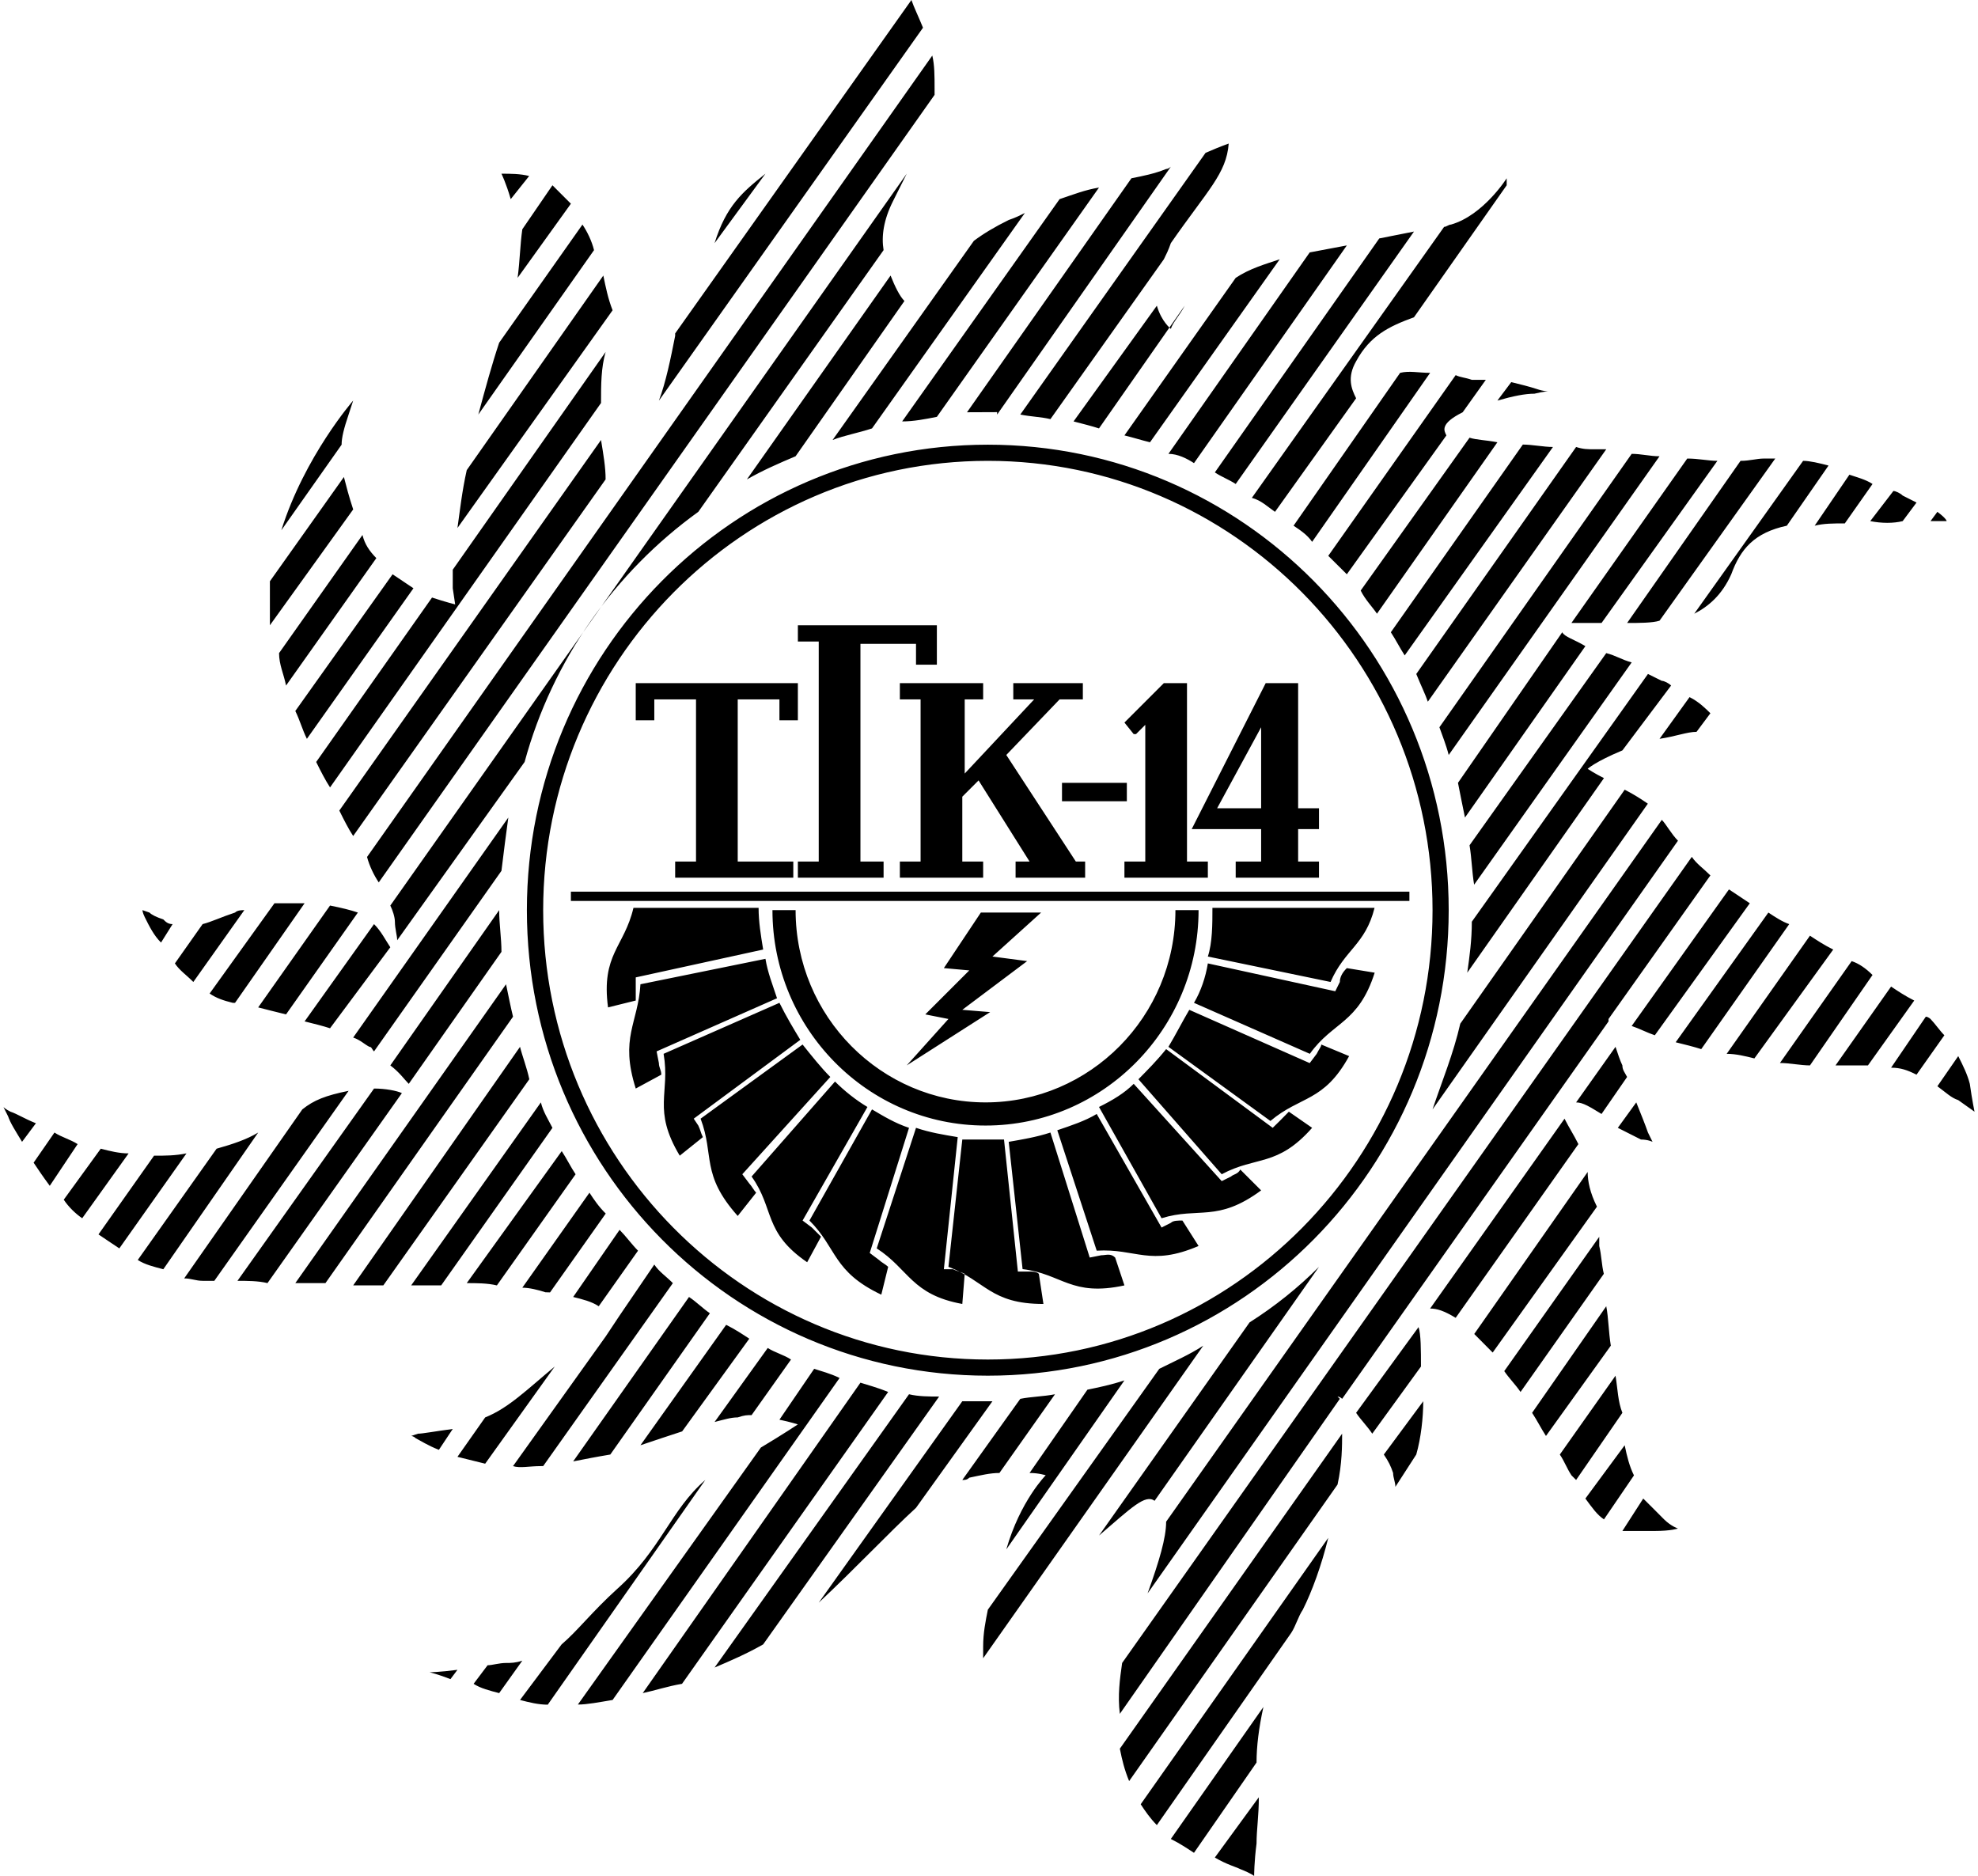 <?xml version="1.0" encoding="UTF-8"?>
<!DOCTYPE svg PUBLIC "-//W3C//DTD SVG 1.1//EN" "http://www.w3.org/Graphics/SVG/1.1/DTD/svg11.dtd">
<!-- Creator: CorelDRAW 2017 -->
<svg xmlns="http://www.w3.org/2000/svg" xml:space="preserve" width="155px" height="147px" version="1.1" style="shape-rendering:geometricPrecision; text-rendering:geometricPrecision; image-rendering:optimizeQuality; fill-rule:evenodd; clip-rule:evenodd"
viewBox="0 0 155 147.52"
 xmlns:xlink="http://www.w3.org/1999/xlink">
 <defs>
  <style type="text/css">
   <![CDATA[
    .fil0 {fill:#000000}
   ]]>
  </style>
 </defs>
 <g id="Слой_x0020_1">
  <path class="fil0" d="M110.01 61.37l0 0 0 0c0,0 0,0 0,0zm-20.04 63.93l41.71 -59.19c-0.54,-0.55 -0.91,-1.27 -1.27,-1.64l-38.98 55.19c0,1.27 -0.54,3.09 -1.46,5.64zm-59.55 -41.52c0.72,0.54 1.09,1.09 1.45,1.45l7.29 -10.38c0,-1.09 -0.18,-2.18 -0.18,-3.28l-8.56 12.21zm12.56 17.85l4.38 -6.2c-0.55,-0.54 -0.92,-1.09 -1.28,-1.64l-5.28 7.47c0.55,0 1.27,0.18 1.82,0.36 0.18,0.01 0.18,0.01 0.36,0.01zm47.54 16.39l12.93 -18.4c-1.64,1.64 -3.46,3.1 -5.46,4.37l-11.84 16.76c2.55,-2.19 3.64,-3.28 4.37,-2.73zm-54.09 -17.12c0.73,0 1.64,0 2.37,0.18l6.19 -8.74c-0.37,-0.55 -0.73,-1.28 -1.09,-1.82l-7.47 10.38zm22.4 10.38l3.1 -4.37c-0.55,-0.37 -1.28,-0.55 -1.83,-0.91l-4.18 5.82c0.72,-0.18 1.27,-0.36 1.82,-0.36 0.54,-0.18 0.72,-0.18 1.09,-0.18zm-10.56 13.66c-2.01,1.82 -3.1,3.28 -4.38,4.37l-3.27 4.37c0.72,0.19 1.45,0.37 2.18,0.37l12.39 -17.67c-2.74,2.37 -3.46,5.46 -6.92,8.56zm-8.75 5.83c-0.54,0 -1.09,0.18 -1.45,0.18l-1.1 1.46c0.55,0.36 1.28,0.54 2.01,0.73l1.82 -2.55c-0.55,0.18 -0.91,0.18 -1.28,0.18zm-4.19 -18.4c-1.45,0.19 -2.36,0.37 -2.73,0.37 -0.54,0.18 -0.54,0.18 -0.54,0.18 0,0 0.18,0 0.36,0.18 0.36,0.18 0.91,0.55 1.82,0.91l1.09 -1.64zm8.02 -4.91c-2.19,1.82 -3.64,3.27 -5.47,4l-2.18 3.1c0.73,0.18 1.46,0.36 2.18,0.54l5.47 -7.64zm-1.09 7.83l0.18 0 10.2 -14.39c-0.55,-0.55 -1.1,-0.91 -1.46,-1.46l-2.73 4.01 -1.09 1.64 -7.29 10.2c0.55,0.18 1.27,0 2.19,0zm16.39 -10.02c-0.55,-0.36 -1.1,-0.73 -1.82,-1.09l-6.74 9.47c1.09,-0.37 2.18,-0.73 3.28,-1.09l5.28 -7.29zm-8.75 -6.92c-0.54,-0.55 -0.91,-1.09 -1.45,-1.64l-3.65 5.28c0.73,0.18 1.46,0.36 2.01,0.73l3.09 -4.37zm13.85 9.29l-2.73 4c0.91,0.19 1.45,0.37 1.45,0.37 0,0 -1.09,0.73 -2.91,1.82l-14.39 20.21c0.73,0 1.64,-0.18 2.73,-0.36l17.85 -25.32c-0.73,-0.36 -1.46,-0.54 -2,-0.72zm27.14 0l-13.48 18.94c-0.18,0.91 -0.37,1.82 -0.37,2.91l0 0.91 17.31 -24.58c-1.1,0.72 -2.37,1.27 -3.46,1.82zm-8.2 2c-0.91,0.18 -1.82,0.18 -2.73,0.36l-4.56 6.38c0.19,0 0.37,0 0.55,-0.18 0.91,-0.19 1.64,-0.37 2.37,-0.37l4.37 -6.19zm5.46 -1.09c-1.09,0.36 -2,0.54 -2.91,0.73l-4.55 6.55c0.72,0 1.27,0.18 1.27,0.18 0,0 -2,2.01 -3.1,5.83l9.29 -13.29zm-20.76 0.18l-17.12 24.41c0.91,-0.19 2,-0.55 3.09,-0.73l16.21 -22.95c-0.9,-0.37 -1.63,-0.55 -2.18,-0.73zm3.82 0.91l-15.29 21.49c1.27,-0.54 2.54,-1.09 3.82,-1.82l13.84 -19.49c-0.73,0 -1.64,0 -2.37,-0.18zm6.02 0.55c-0.55,0 -1.28,0 -1.83,0l-11.29 15.84c3.1,-2.91 5.47,-5.46 7.65,-7.46l6.01 -8.38 -0.54 0zm-21.68 -6.92c-0.54,-0.37 -1.09,-0.92 -1.64,-1.28l-9.11 12.93c0.92,-0.18 1.83,-0.36 2.92,-0.54l7.83 -11.11zm49.36 6.55c0,0 0.18,0 0.36,0.18l20.95 -29.68c0,0 0,-0.19 0,-0.19 0,0 0,0 0,0l8.01 -11.29c-0.54,-0.54 -1.09,-0.91 -1.46,-1.46l-44.8 63.39c-0.18,1.27 -0.36,2.55 -0.18,4l17.3 -24.77c-0.18,-0.18 -0.18,-0.18 -0.18,-0.18zm-48.99 -90.7l4 -5.46c-1.82,1.45 -3.09,2.54 -4,5.46zm95.62 61.01c0,0 -0.19,-0.18 -0.37,-0.18l-2.73 4.01c0.73,0 1.27,0.18 2,0.55l2.19 -3.1c-0.37,-0.37 -0.73,-0.91 -1.09,-1.28zm-14.21 -9.1c-0.55,-0.37 -1.09,-0.73 -1.64,-1.09l-7.65 10.74c0.55,0.18 1.27,0.55 1.82,0.73l7.47 -10.38zm8.01 4.55l-5.64 8.01c0.73,0 1.64,0.19 2.36,0.19l4.92 -7.11c-0.54,-0.54 -1.09,-0.91 -1.64,-1.09zm-54.64 67.94l10.57 -15.12c0.36,-0.55 0.54,-1.27 0.91,-1.82 0.73,-1.46 1.46,-3.46 2,-5.65l-14.75 20.95c0.36,0.55 0.73,1.09 1.27,1.64zm57.74 -65.94l-4.37 6.2c0.18,0 0.36,0 0.54,0l2.01 0 3.64 -5.1c-0.73,-0.37 -1.27,-0.73 -1.82,-1.1zm-9.65 -5.82l-7.29 10.2c0.73,0.18 1.46,0.36 2.01,0.54l6.92 -9.83c-0.55,-0.19 -1.1,-0.55 -1.64,-0.91zm3.27 1.82l-6.55 9.29c0.73,0 1.46,0.18 2.18,0.36l6.2 -8.56c-0.73,-0.36 -1.28,-0.73 -1.83,-1.09zm-53.54 66.48l16.39 -23.32c0.36,-1.64 0.36,-3.09 0.36,-4l-17.48 24.77c0.18,0.91 0.36,1.64 0.73,2.55zm-47.18 -126.22c-0.72,-0.18 -1.45,-0.18 -2.18,-0.18 0,0 0.36,0.72 0.73,2l1.45 -1.82zm-6.19 118.2l0.55 -0.73c-1.46,0.19 -2.19,0.19 -2.19,0.19 0,0 0.73,0.18 1.64,0.54zm92.34 -18.39l-3.09 4.19c0.54,0.73 0.91,1.27 1.46,1.64l2.36 -3.46c-0.36,-0.73 -0.54,-1.46 -0.73,-2.37zm1.46 4.19l-1.64 2.55c0.37,0 0.55,0 1.09,0l1.46 0c1.28,0 1.82,-0.19 1.82,-0.19 0,0 -0.54,-0.18 -1.09,-0.72 -0.55,-0.55 -1.09,-1.1 -1.64,-1.64zm-116.56 -43.72l0.91 -1.45c-0.37,0 -0.55,-0.19 -0.73,-0.37 -0.55,-0.18 -0.91,-0.36 -1.09,-0.54 -0.55,-0.19 -0.55,-0.19 -0.55,-0.19 0,0 0,0.19 0.18,0.55 0.36,0.73 0.73,1.46 1.28,2zm14.75 -41.52c0.36,-1.1 0.36,-1.1 0.36,-1.1 0,0 -3.82,4.38 -5.65,10.2l4.74 -6.73c0,-0.55 0.18,-1.28 0.55,-2.37zm66.48 113.1l4.92 -7.1c0,-1.28 0.18,-2.73 0.54,-4.37l-7.28 10.38c0.72,0.36 1.27,0.73 1.82,1.09zm3.64 1.28c0.91,0.36 1.09,0.54 1.09,0.54 0,0 0,-1.09 0.19,-2.55 0,-1.09 0.18,-2.18 0.18,-3.64l-3.46 4.74c0.91,0.54 1.64,0.73 2,0.91zm29.51 -38.8l-4.38 6.2c0.37,0.54 0.55,1.09 0.92,1.64 0.18,0.18 0.18,0.18 0.36,0.36l3.64 -5.28c-0.36,-0.91 -0.36,-1.82 -0.54,-2.92zm-1.28 -10.2c0,-0.36 0,-0.54 0,-0.72l-7.47 10.56c0.37,0.55 0.91,1.09 1.28,1.64l6.55 -9.29c-0.18,-0.73 -0.18,-1.46 -0.36,-2.19zm-14.21 6.38l-4.91 6.74c0.36,0.54 0.91,1.09 1.27,1.64l3.83 -5.28c0,-1.28 0,-2.56 -0.19,-3.1zm-2 11.47c0,0.37 0.18,0.73 0.18,1.09l1.64 -2.54c0.37,-1.28 0.55,-2.92 0.55,-4.19l-3.1 4.19c0.37,0.54 0.55,0.91 0.73,1.45zm15.3 -23.67l-8.92 12.74c0.54,0.55 0.91,0.92 1.45,1.46l8.2 -11.47c-0.55,-1.1 -0.73,-2.01 -0.73,-2.73zm-1.82 -4.19l-10.57 14.93c0.55,0 1.1,0.18 2.01,0.73l9.65 -13.66c-0.36,-0.73 -0.73,-1.28 -1.09,-2zm4.01 -5.65l-3.1 4.37c0.55,0 1.09,0.36 2,0.91l2.01 -2.91c-0.19,-0.37 -0.37,-0.55 -0.37,-0.91 -0.18,-0.37 -0.36,-0.91 -0.54,-1.46zm-102.91 -24.22l8.38 -11.84c-0.55,-0.37 -1.09,-0.73 -1.64,-1.1l-7.65 10.75c0.36,0.73 0.55,1.46 0.91,2.19zm-7.65 20.03c0.55,0.37 1.09,0.55 1.82,0.73 0,0 0,0 0.18,0l5.47 -7.83c-0.73,0 -1.64,0 -2.37,0l-5.1 7.1zm2.73 -6.56c-0.18,0 -0.54,0 -0.73,0.19 -1.09,0.36 -1.82,0.72 -2.55,0.91l-2.18 3.09c0.36,0.55 0.91,0.91 1.45,1.46l4.01 -5.65zm107.1 31.15l-5.83 8.38c0.36,0.54 0.73,1.27 1.09,1.82l5.1 -7.1c-0.18,-1.1 -0.18,-2.19 -0.36,-3.1zm-79.05 -68.12l-20.58 29.14c0.36,0.73 0.73,1.46 1.09,2l19.85 -28.04c0.01,-0.91 -0.18,-2.01 -0.36,-3.1zm-19.49 46.99c0.55,0.18 0.91,0.55 1.28,0.73 0.18,0 0.18,0.18 0.36,0.36l10.02 -14.2c0.18,-1.46 0.36,-2.92 0.54,-4.19l-12.2 17.3zm124.58 -41.34l-0.54 0.73c0.72,0 1.27,0 1.27,0 0,0 0,-0.19 -0.73,-0.73zm-121.66 34.24c-0.37,-0.55 -0.73,-1.28 -1.28,-1.82l-5.46 7.65c0.73,0.18 1.45,0.36 2,0.54l4.74 -6.37zm-2.55 -2.73c-0.55,-0.19 -1.28,-0.37 -2.19,-0.55l-5.65 8.01c0.73,0.19 1.46,0.37 2.19,0.55l5.65 -8.01zm80.14 -23.5l9.47 -13.48c-0.91,-0.18 -1.64,-0.18 -2.19,-0.36l-8.56 12.02c0.36,0.73 0.91,1.27 1.28,1.82zm-91.25 42.07l-6.2 8.75c0.55,0.36 1.28,0.54 2.01,0.73l7.46 -10.75c-0.91,0.55 -2,0.91 -3.27,1.27zm-4.92 0.55l-4.37 6.19c0.54,0.37 1.09,0.73 1.64,1.1l5.28 -7.47c-0.91,0.18 -1.64,0.18 -2.55,0.18zm102.36 -61.38l-10.02 14.21c0.55,0.54 0.91,0.91 1.46,1.45l7.83 -10.92c-0.18,-0.37 -0.54,-0.91 1.28,-1.82l1.82 -2.55c-0.37,0 -0.73,0 -1.1,0 -0.54,-0.19 -0.91,-0.19 -1.27,-0.37zm-110.19 59.56l-1.64 2.37c0.36,0.54 0.73,1.09 1.27,1.82l2.19 -3.28c-0.55,-0.36 -1.28,-0.55 -1.82,-0.91zm19.49 -1.82l-9.29 13.29c0.54,0 0.91,0.19 1.45,0.19 0.37,0 0.55,0 0.92,0l10.56 -14.94c-1.82,0.37 -2.73,0.73 -3.64,1.46zm68.3 -61.38c0,0 -0.73,-0.55 -1.1,-1.82l-6.55 9.1c0.73,0.19 1.45,0.37 2,0.55l6.74 -9.65c-0.37,0.73 -0.91,1.27 -1.09,1.82zm22.58 35.7c0.18,0.91 0.36,1.82 0.55,2.73l9.47 -13.48c-0.91,-0.54 -1.64,-0.73 -1.82,-1.09l-8.2 11.84zm-106.73 28.77l-2.91 4.01c0.36,0.55 0.91,1.09 1.45,1.46l3.65 -5.1c-0.73,0 -1.46,-0.18 -2.19,-0.37zm70.49 -57.73l13.66 -19.49c0,0 -0.19,0.18 -0.37,0.18 -0.91,0.37 -1.82,0.55 -2.73,0.73l-12.93 18.4 2.37 -0.01 0 0.19zm39.34 -1.1c1.27,-0.36 2.18,-0.54 2.91,-0.54 0.73,-0.18 1.09,-0.18 1.09,-0.18 0,0 -0.36,0 -0.91,-0.19 -0.54,-0.18 -1.27,-0.36 -2,-0.54l-1.09 1.45zm8.19 17.49l9.11 -12.75c-0.73,0 -1.46,-0.18 -2.37,-0.18l-9.11 12.93c0.37,0 1.28,0 2.37,0zm8.56 7.1c-0.36,-0.36 -0.91,-0.91 -1.64,-1.27l-2.36 3.28c1.27,-0.19 2.18,-0.55 2.91,-0.55l1.09 -1.46zm-51.9 -23.13l8.92 -12.57c0.18,-0.36 0.36,-0.72 0.55,-1.27 2.91,-4.19 4.37,-5.46 4.55,-7.83 0,0 -0.55,0.18 -1.82,0.73l-14.57 20.58c0.91,0.18 1.64,0.18 2.37,0.36zm-53.19 52.64l-10.74 15.12c0.72,0 1.64,0 2.36,0.18l10.57 -14.94c-0.37,-0.18 -1.28,-0.36 -2.19,-0.36zm115.66 -44.44l2.18 -3.1c-0.54,-0.36 -1.27,-0.54 -1.82,-0.73l-2.73 4.01c0.73,-0.18 1.46,-0.18 2.37,-0.18zm-144.25 46.26c-0.37,-0.18 -0.55,-0.36 -0.55,-0.36 0,0 0.18,0.36 0.36,0.72 0.19,0.55 0.55,1.1 1.1,2.01l1.09 -1.46c-0.91,-0.36 -1.46,-0.73 -2,-0.91zm72.85 -54.64l12.75 -18.03c-1.09,0.18 -2,0.54 -3.1,0.91l-12.38 17.48c0.91,0 1.82,-0.18 2.73,-0.36zm75.95 8.2l1.09 -1.46c-0.36,-0.18 -0.73,-0.37 -1.09,-0.55 -0.18,-0.18 -0.55,-0.36 -0.73,-0.36l-1.82 2.37c0.91,0.18 1.82,0.18 2.55,0zm-52.45 -2.92l14.02 -19.85c-0.91,0.18 -1.82,0.36 -2.73,0.54l-12.93 18.4c0.54,0.36 1.09,0.55 1.64,0.91zm38.97 7.1c0.73,-2 1.82,-3.27 4.37,-3.82l3.28 -4.73c-0.73,-0.19 -1.46,-0.37 -2,-0.37l-8.56 12.02c1.09,-0.55 2.18,-1.46 2.91,-3.1zm-42.25 -8.74l12.02 -17.12c-0.91,0.18 -2.01,0.37 -2.92,0.55l-11.11 15.84c0.73,0 1.46,0.37 2.01,0.73zm6.37 3.83l6.38 -8.93c-0.37,-0.73 -0.73,-1.64 0,-2.91 1.09,-2.01 2.55,-2.73 4.55,-3.46l7.29 -10.38c0,-0.55 0,-0.55 0,-0.55 0,0 -1.83,2.91 -4.38,3.64 -0.18,0 -0.36,0.18 -0.54,0.18l-15.12 21.31c0.73,0.19 1.28,0.73 1.82,1.1zm30.24 8.56l9.1 -12.75c-0.36,0 -0.54,0 -0.91,0 -0.54,0 -1.09,0.18 -1.82,0.18l-8.92 12.75c0.91,0 2,0 2.55,-0.18zm-2.74 13.29l-12.93 18.4c-0.54,2.37 -1.45,4.55 -2.18,6.74l16.93 -24.04c-0.54,-0.37 -1.09,-0.73 -1.82,-1.1zm-87.06 -40.25l4.19 -5.83c-0.54,-0.54 -0.91,-0.91 -1.45,-1.45l-2.37 3.46c-0.18,1.27 -0.18,2.36 -0.37,3.82zm-12.93 18.21c-0.36,-1.09 -0.54,-1.82 -0.73,-2.55l-5.82 8.2c0,1.09 0,2.37 0,3.46l6.55 -9.11zm62.66 -5.28l10.2 -14.39c-1.1,0.37 -2.37,0.73 -3.46,1.46l-8.75 12.39c0.73,0.18 1.28,0.36 2.01,0.54zm-67.94 19.13l7.1 -10.02c-0.54,-0.55 -0.91,-1.09 -1.09,-1.82l-6.56 9.29c0,0.91 0.37,1.64 0.55,2.55zm87.61 -24.59l-8.38 12.02c0.54,0.36 1.09,0.73 1.46,1.27l9.28 -13.29c-0.91,0 -1.63,-0.18 -2.36,0zm3.82 30.05l16.58 -23.49c-0.73,0 -1.46,-0.19 -2.19,-0.19l-15.12 21.5c0.19,0.54 0.55,1.45 0.73,2.18zm-84.14 10.02l43.71 -61.93 0 -0.54c0,-0.91 0,-1.82 -0.18,-2.55l-44.45 63.02c0.19,0.72 0.55,1.45 0.92,2zm17.85 -41.71c0,0 0,0 0,0l0 0c0,0 0,0 0,0zm-22.77 32.24c0.36,0.73 0.73,1.45 1.09,2l21.31 -30.23c0,-1.46 0,-2.74 0.36,-4.01l-12.02 17.12c0,0.55 0,1.09 0,1.46 0.19,1.27 0.19,1.27 0.19,1.27 0,0 -0.73,-0.18 -1.82,-0.54l-9.11 12.93zm87.42 -4.74l14.03 -19.85 -0.91 0c-0.55,0 -0.91,0 -1.46,-0.18l-12.57 17.85c0.37,0.91 0.73,1.64 0.91,2.18zm-57.37 -14.93l14.57 -20.58c-0.18,-1.1 0,-2.37 0.73,-3.83 0.36,-0.73 0.73,-1.46 1.09,-2.18l-40.61 57.55c0.18,0.36 0.36,0.91 0.36,1.27 0,0.55 0.18,1.1 0.18,1.46l10.02 -14.02c2.19,-8.02 7.1,-14.94 13.66,-19.67zm-14.02 42.07l-13.12 18.76c0.73,0 1.64,0 2.37,0l11.48 -16.21c-0.19,-0.91 -0.55,-1.82 -0.73,-2.55zm74.67 -15.85c0.18,1.1 0.18,2.01 0.36,3.1l12.39 -17.48c-0.73,-0.19 -1.27,-0.55 -2,-0.73l-10.75 15.11zm-68.12 -44.8l-10.74 15.3c-0.37,1.64 -0.55,3.28 -0.73,4.55l12.2 -17.12c-0.36,-0.91 -0.54,-1.82 -0.73,-2.73zm24.23 -21.67l-18.58 26.22 0 0.19c-0.36,1.82 -0.73,3.64 -1.28,5.1l20.77 -29.33c-0.37,-0.91 -0.73,-1.64 -0.91,-2.18zm-31.88 77.4l-16.57 23.5c0.73,0 1.64,0 2.37,0l14.75 -20.95c-0.18,-0.73 -0.36,-1.64 -0.55,-2.55zm69.58 -27.68c0.36,0.54 0.73,1.27 1.09,1.82l11.66 -16.39c-0.73,0 -1.64,-0.19 -2.37,-0.19l-10.38 14.76zm-65.93 38.97c-0.37,-0.72 -0.73,-1.27 -0.91,-2l-10.2 14.39 2.36 0 8.75 -12.39zm87.97 -34.78c-0.19,-0.19 -0.55,-0.37 -0.73,-0.37 -0.37,-0.18 -0.73,-0.36 -1.09,-0.54l-13.85 19.48c0,1.46 -0.18,2.74 -0.36,4.01l10.75 -15.3c-0.73,-0.36 -1.28,-0.73 -1.28,-0.73 0,0 0.55,-0.54 2.73,-1.45l3.83 -5.1zm-85.61 -36.25l-6.55 9.29c-0.55,1.64 -1.1,3.64 -1.64,5.65l9.1 -12.93c-0.18,-0.73 -0.54,-1.46 -0.91,-2.01zm22.77 16.03l12.02 -16.94c-0.36,0.18 -0.73,0.37 -1.27,0.55 -1.1,0.54 -2.01,1.09 -2.74,1.64l-11.11 15.66c0.91,-0.36 2.01,-0.55 3.1,-0.91zm-9.84 4.01c1.28,-0.73 2.55,-1.28 3.83,-1.82l8.56 -12.21c-0.36,-0.36 -0.73,-1.09 -1.09,-2l-11.3 16.03zm71.22 52.09c0,0 -0.18,-0.37 -0.36,-0.73 -0.19,-0.55 -0.55,-1.46 -0.92,-2.37l-1.45 2c0.73,0.37 1.45,0.73 1.82,0.92 0.55,0 0.91,0.18 0.91,0.18zm24.95 -4.56c-0.18,-0.72 -0.54,-1.45 -0.91,-2.18l-1.64 2.37c0,0 0,0 0,0 0.73,0.54 1.09,0.91 1.64,1.09 1.28,0.91 1.28,0.91 1.28,0.91 0,0 -0.19,-0.91 -0.37,-2.19zm-40.98 -13.66c0,-20.21 -16.21,-36.6 -36.24,-36.6 -20.04,0 -36.25,16.39 -36.25,36.6 0,20.22 16.21,36.61 36.25,36.61 20.03,0 36.24,-16.39 36.24,-36.61zm-36.24 35.34c-19.31,0 -34.97,-15.85 -34.97,-35.33 0,-19.49 15.66,-35.34 34.97,-35.34 19.3,0 34.97,15.85 34.97,35.34 0,19.48 -15.67,35.33 -34.97,35.33zm21.49 -39.16l-2 0 0 1.27 6.55 0 0 -1.27 -1.64 0 0 -2.55 1.64 0 0 -1.64 -1.64 0 0 -9.84 -2.55 0 -5.82 11.48 5.46 0 0 2.55zm-3.46 -4.19l3.46 -6.37 0 6.37 -3.46 0zm-6.38 -5.83l0.73 -0.73 0 10.75 -1.64 0 0 1.27 6.56 0 0 -1.27 -1.64 0 0 -14.03 -1.82 0 -3.1 3.1 0.73 0.91 0.18 0zm-12.02 -2.73l0 -1.28 -6.55 0 0 1.28 1.63 0 0 12.75 -1.63 0 0 1.27 6.55 0 0 -1.27 -1.64 0 0 -5.1 1.28 -1.28 4.01 6.38 -1.1 0 0 1.27 5.47 0 0 -1.27 -0.73 0 -5.47 -8.38 4.19 -4.37 1.83 0 0 -1.28 -5.47 0 0 1.28 1.64 0 -5.46 5.83 0 -5.83 1.45 0zm-7.83 12.75l-1.82 0 0 -17.12 4.37 0 0 1.64 1.64 0 0 -3.1 -10.93 0 0 1.28 1.64 0 0 17.3 -1.64 0 0 1.27 6.74 0 0 -1.27zm-18.03 -12.75l3.28 0 0 12.75 -1.64 0 0 1.27 9.29 0 0 -1.27 -4.37 0 0 -12.75 3.28 0 0 1.64 1.45 0 0 -2.92 -12.75 0 0 2.92 1.46 0 0 -1.64zm37.16 6.56l-5.1 0 0 1.45 5.1 0 0 -1.45zm-43.72 8.56l0 0.73 65.94 0 0 -0.73 -65.94 0zm17.67 1.45l-1.82 0c0,9.29 7.47,16.94 16.76,16.94 9.28,0 16.75,-7.65 16.75,-16.94l-1.82 0c0,8.38 -6.74,15.12 -14.93,15.12 -8.2,0 -14.94,-6.74 -14.94,-15.12zm32.42 3.65l9.65 2c1.1,-2.55 2.73,-2.91 3.46,-5.83l-12.75 0c0,1.28 0,2.73 -0.36,3.83zm10.38 2l-0.36 0.73 -10.02 -2.19c-0.18,1.1 -0.55,2.19 -1.09,3.1l9.11 4.01c1.82,-2.55 3.82,-2.37 5.1,-6.38l-2.19 -0.36c-0.37,0.36 -0.55,0.73 -0.55,1.09zm-1.82 5.65l-0.55 0.73 -9.47 -4.19c-0.54,0.91 -1.09,2 -1.64,2.91l8.02 5.83c2.37,-2 4.19,-1.46 6.19,-5.1l-2.19 -0.91c0,0.18 -0.18,0.36 -0.36,0.73zm-2.91 5.28l-0.55 0.54 -8.38 -6.19c-0.73,0.91 -1.46,1.64 -2.18,2.37l6.55 7.47c2.73,-1.46 4.37,-0.55 7.11,-3.65l-1.83 -1.27c-0.18,0.18 -0.36,0.36 -0.72,0.73zm-3.83 4.37l-0.73 0.36 -6.92 -7.65c-0.73,0.73 -1.64,1.28 -2.73,1.82l4.92 8.75c2.91,-0.91 4.37,0.36 7.83,-2.19l-1.64 -1.64c-0.18,0.37 -0.55,0.37 -0.73,0.55zm-4.73 3.64l-0.73 0.37 -5.1 -8.93c-0.91,0.55 -2.01,0.91 -3.1,1.28l3.1 9.47c3.09,-0.19 4.19,1.27 8.01,-0.37l-1.27 -2c-0.37,0 -0.73,0 -0.91,0.18zm-5.47 2.55l-0.91 0.18 -3.09 -9.83c-1.1,0.36 -2.19,0.54 -3.28,0.73l1.09 10.01c3.1,0.37 3.82,2.19 8.01,1.28l-0.73 -2.19c-0.36,-0.36 -0.72,-0.18 -1.09,-0.18zm-5.64 1.28l-0.92 0 -1.09 -10.38c-1.09,0 -2.18,0 -3.28,0l-1.09 10.01c2.92,1.1 3.28,2.92 7.47,2.92l-0.36 -2.37c-0.19,-0.18 -0.55,-0.18 -0.73,-0.18zm-6.74 -0.18l1.09 -10.39c-1.09,-0.18 -2.19,-0.36 -3.28,-0.73l-3.09 9.48c2.54,1.64 2.73,3.64 6.73,4.37l0.19 -2.37c-0.37,-0.18 -0.55,-0.18 -0.91,-0.36l-0.73 0zm-5.83 -1.28l3.09 -9.84c-1.09,-0.36 -2,-0.91 -2.91,-1.45l-4.92 8.74c2.19,2.19 1.82,4.01 5.65,5.83l0.54 -2.19c-0.18,-0.18 -0.54,-0.36 -0.72,-0.54l-0.73 -0.55zm-5.28 -2.55l5.1 -8.93c-0.91,-0.54 -1.82,-1.27 -2.55,-2l-6.56 7.47c1.82,2.55 0.91,4.37 4.37,6.74l1.09 -2.01c-0.18,-0.18 -0.36,-0.36 -0.72,-0.72l-0.73 -0.55zm-4.74 -3.64l6.92 -7.65c-0.73,-0.73 -1.45,-1.64 -2.18,-2.55l-8.02 5.83c1.1,2.91 0,4.37 2.92,7.65l1.45 -1.83c-0.18,-0.18 -0.36,-0.54 -0.54,-0.72l-0.55 -0.73zm-3.82 -4.37l8.38 -6.2c-0.55,-0.91 -1.1,-1.82 -1.64,-2.91l-9.11 4.01c0.54,3.09 -0.91,4.37 1.27,8.01l1.82 -1.46c-0.18,-0.36 -0.18,-0.54 -0.36,-0.91l-0.36 -0.54zm-2.92 -5.29l9.47 -4.18c-0.36,-1.1 -0.73,-2.01 -0.91,-3.1l-9.83 2c-0.19,3.1 -1.64,4.19 -0.37,8.2l2.01 -1.09c0,-0.37 -0.19,-0.55 -0.19,-0.91l-0.18 -0.92zm-1.64 -4.91l0 -0.91 10.02 -2.19c-0.18,-1.09 -0.36,-2.19 -0.36,-3.28l-9.84 0c-0.73,3.1 -2.55,3.64 -2,7.83l2.18 -0.54c0,-0.18 0,-0.55 0,-0.91zm27.87 1.82l-2.19 -0.18 5.1 -3.83 -2.73 -0.36 3.83 -3.46 -4.74 0 -2.91 4.37 2 0.18 -3.46 3.46 1.82 0.36 -3.28 3.65 6.56 -4.19z"/>
 </g>
</svg>
